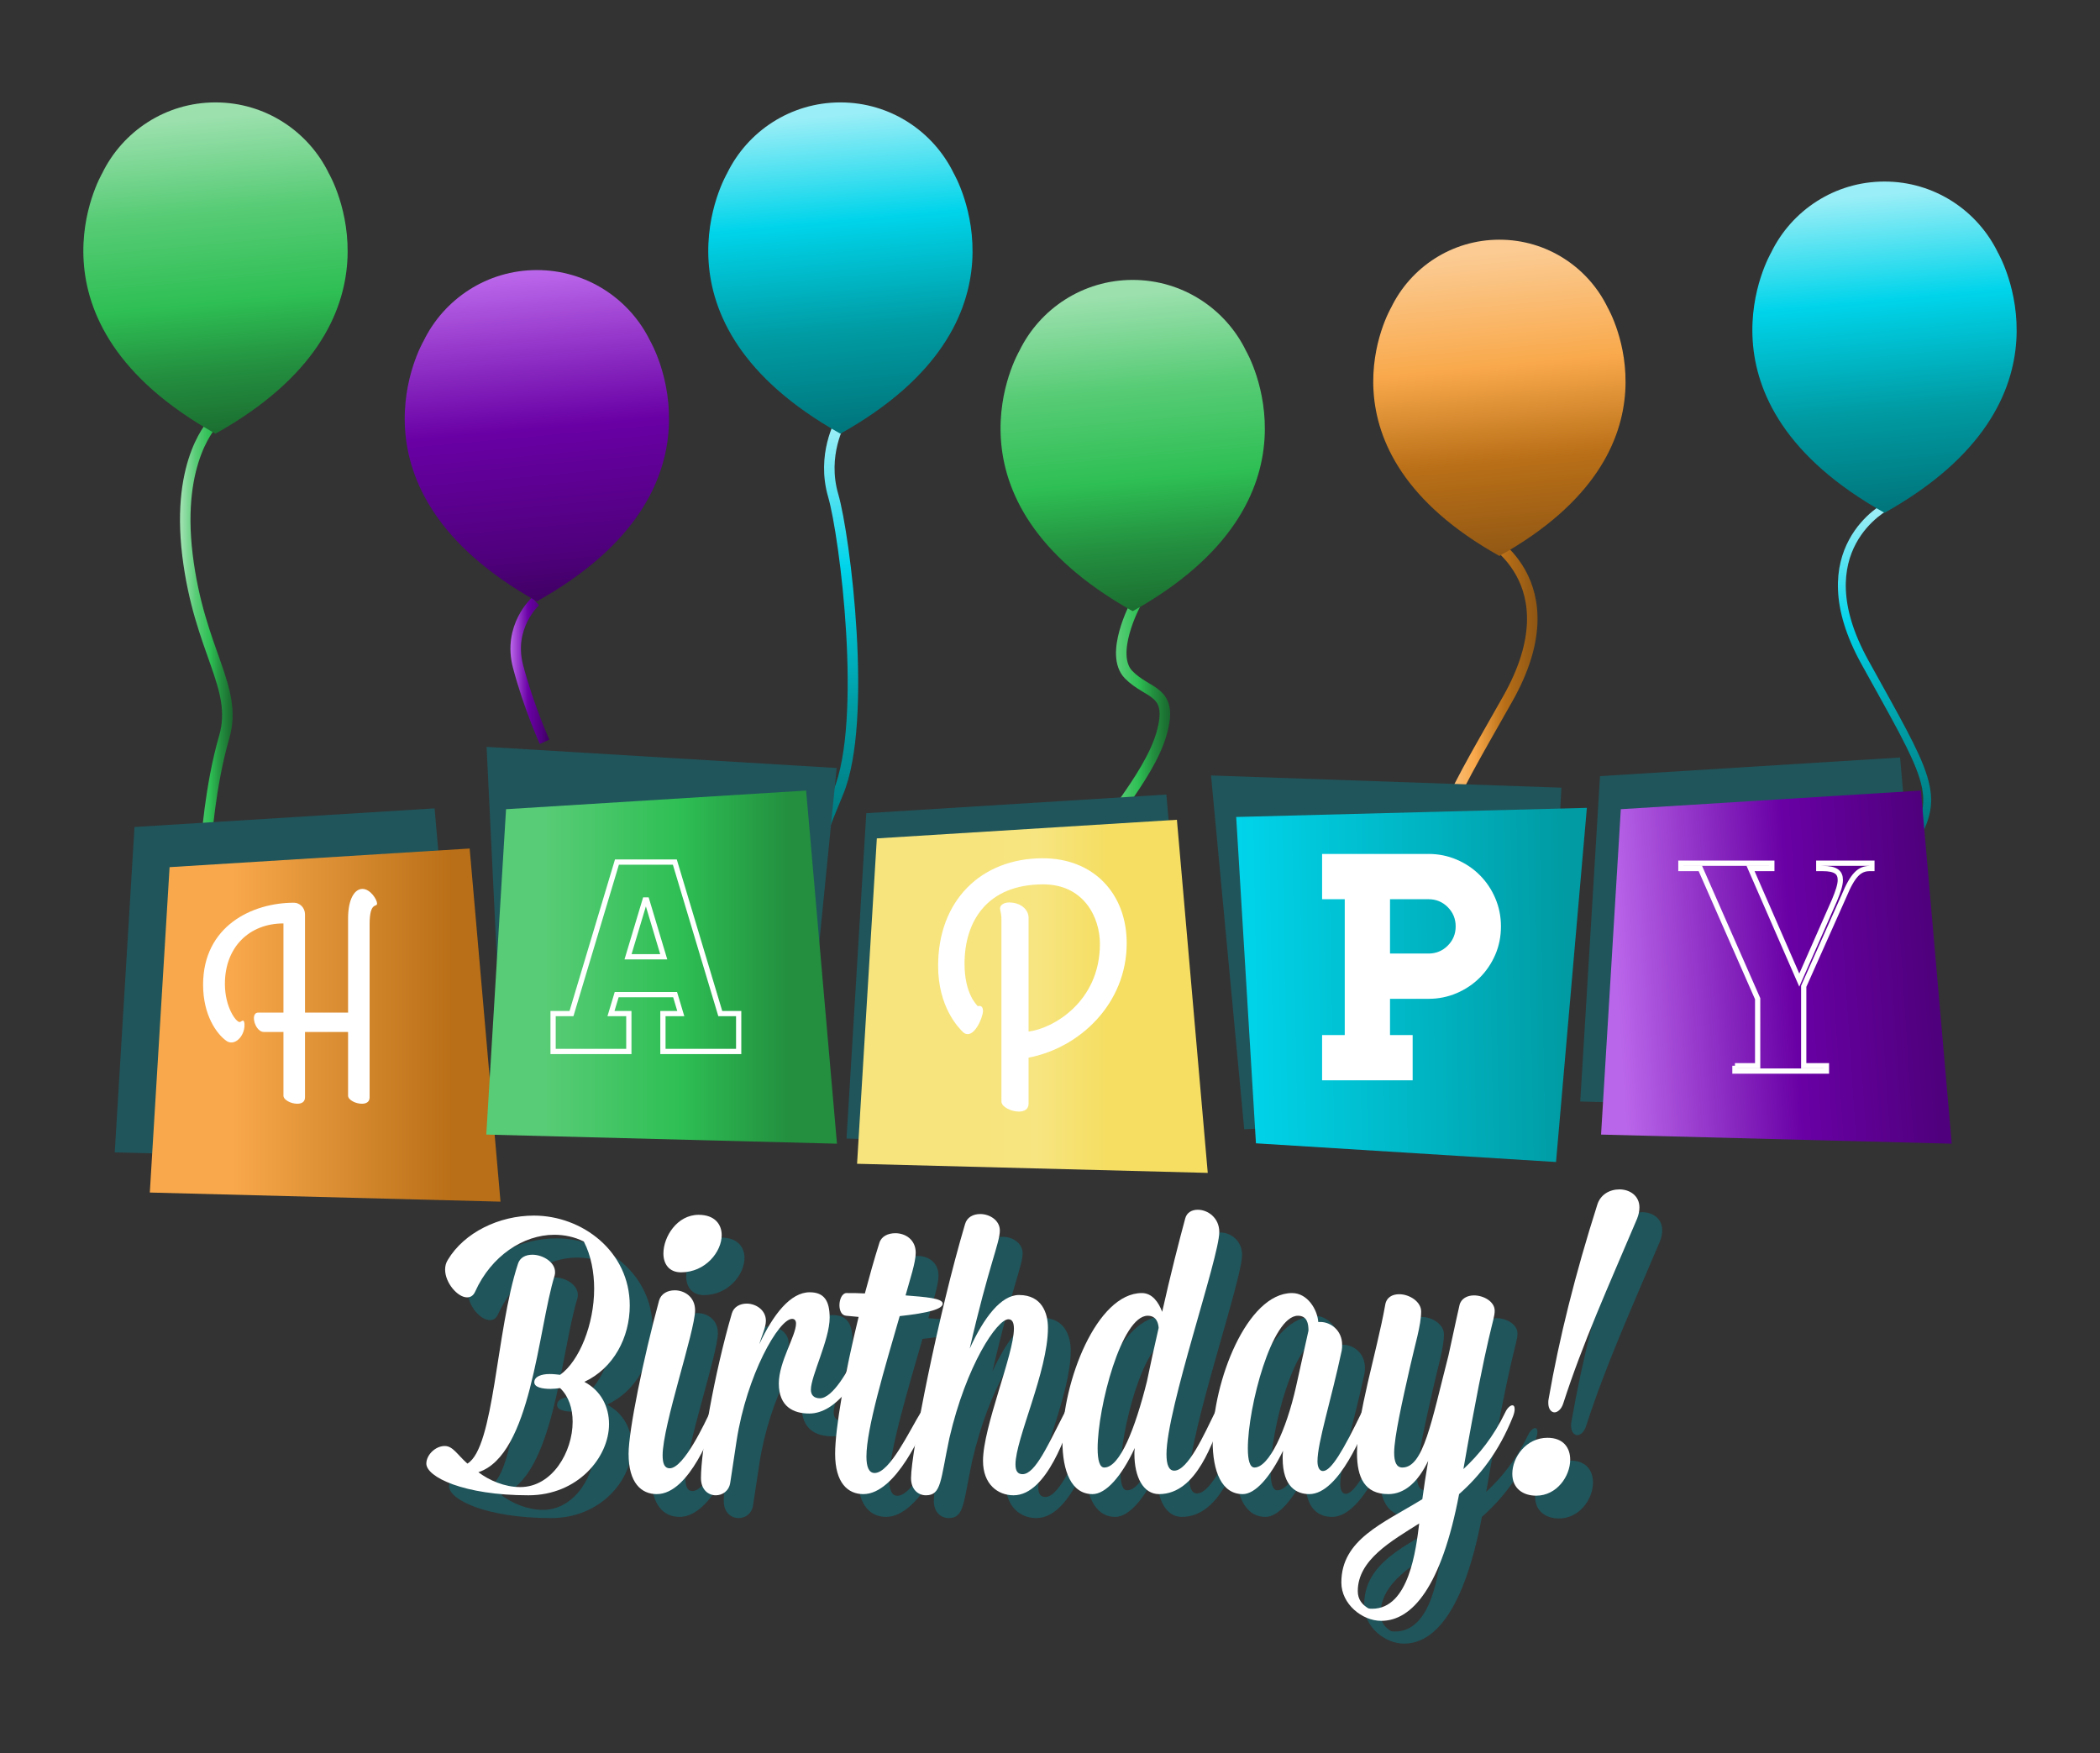 <?xml version="1.0" encoding="utf-8"?>
<!-- Generator: Adobe Illustrator 16.0.0, SVG Export Plug-In . SVG Version: 6.00 Build 0)  -->
<!DOCTYPE svg PUBLIC "-//W3C//DTD SVG 1.1//EN" "http://www.w3.org/Graphics/SVG/1.1/DTD/svg11.dtd">
<svg version="1.1" id="Layer_1" xmlns="http://www.w3.org/2000/svg" xmlns:xlink="http://www.w3.org/1999/xlink" x="0px" y="0px"
	 width="800px" height="667.981px" viewBox="0 0 800 667.981" enable-background="new 0 0 800 667.981" xml:space="preserve">
<rect x="0" y="0" width="800" height="667.981" fill="#333333" stroke="none"/>
<radialGradient id="SVGID_1_" cx="400" cy="400" r="400" gradientUnits="userSpaceOnUse">
	<stop  offset="0.03" style="stop-color:#FBC0E0"/>
	<stop  offset="0.294" style="stop-color:#F9A1D0"/>
	<stop  offset="0.548" style="stop-color:#F562B1"/>
	<stop  offset="0.787" style="stop-color:#BE4B89"/>
	<stop  offset="1" style="stop-color:#7B3158"/>
</radialGradient>
<rect display="none" fill="url(#SVGID_1_)" width="800" height="800"/>
<g display="none">
	
		<radialGradient id="SVGID_2_" cx="1864.011" cy="674.231" r="447.987" gradientTransform="matrix(-1.309 0 0 -1.216 2838.495 1137.567)" gradientUnits="userSpaceOnUse">
		<stop  offset="0.162" style="stop-color:#E5D6DE"/>
		<stop  offset="0.579" style="stop-color:#CAADBC"/>
		<stop  offset="0.827" style="stop-color:#B0839B"/>
		<stop  offset="1" style="stop-color:#846274"/>
	</radialGradient>
	<polygon display="inline" fill="url(#SVGID_2_)" points="230.442,0.308 401.068,321.195 302.719,0.308 	"/>
	
		<radialGradient id="SVGID_3_" cx="1864.011" cy="674.231" r="447.935" gradientTransform="matrix(-1.309 0 0 -1.216 2838.495 1137.567)" gradientUnits="userSpaceOnUse">
		<stop  offset="0.162" style="stop-color:#E5D6DE"/>
		<stop  offset="0.579" style="stop-color:#CAADBC"/>
		<stop  offset="0.827" style="stop-color:#B0839B"/>
		<stop  offset="1" style="stop-color:#846274"/>
	</radialGradient>
	<polygon display="inline" fill="url(#SVGID_3_)" points="486.243,804.572 401.068,321.195 400.8,804.572 	"/>
	
		<radialGradient id="SVGID_4_" cx="1864.01" cy="674.231" r="448.004" gradientTransform="matrix(-1.309 0 0 -1.216 2838.495 1137.567)" gradientUnits="userSpaceOnUse">
		<stop  offset="0.162" style="stop-color:#E5D6DE"/>
		<stop  offset="0.579" style="stop-color:#CAADBC"/>
		<stop  offset="0.827" style="stop-color:#B0839B"/>
		<stop  offset="1" style="stop-color:#846274"/>
	</radialGradient>
	<polygon display="inline" fill="url(#SVGID_4_)" points="332.712,804.572 401.068,321.195 241.391,804.572 	"/>
	
		<radialGradient id="SVGID_5_" cx="1864.011" cy="674.231" r="447.998" gradientTransform="matrix(-1.309 0 0 -1.216 2838.495 1137.567)" gradientUnits="userSpaceOnUse">
		<stop  offset="0.162" style="stop-color:#E5D6DE"/>
		<stop  offset="0.579" style="stop-color:#CAADBC"/>
		<stop  offset="0.827" style="stop-color:#B0839B"/>
		<stop  offset="1" style="stop-color:#846274"/>
	</radialGradient>
	<polygon display="inline" fill="url(#SVGID_5_)" points="401.068,321.195 25.111,804.572 169.296,804.572 	"/>
	
		<radialGradient id="SVGID_6_" cx="1864.012" cy="674.231" r="448.069" gradientTransform="matrix(-1.309 0 0 -1.216 2838.495 1137.567)" gradientUnits="userSpaceOnUse">
		<stop  offset="0.162" style="stop-color:#E5D6DE"/>
		<stop  offset="0.579" style="stop-color:#CAADBC"/>
		<stop  offset="0.827" style="stop-color:#B0839B"/>
		<stop  offset="1" style="stop-color:#846274"/>
	</radialGradient>
	<polygon display="inline" fill="url(#SVGID_6_)" points="656.335,804.572 401.068,321.195 548.994,804.572 	"/>
	
		<radialGradient id="SVGID_7_" cx="1864.011" cy="674.231" r="448" gradientTransform="matrix(-1.309 0 0 -1.216 2838.495 1137.567)" gradientUnits="userSpaceOnUse">
		<stop  offset="0.162" style="stop-color:#E5D6DE"/>
		<stop  offset="0.579" style="stop-color:#CAADBC"/>
		<stop  offset="0.827" style="stop-color:#B0839B"/>
		<stop  offset="1" style="stop-color:#846274"/>
	</radialGradient>
	<polygon display="inline" fill="url(#SVGID_7_)" points="800.524,804.572 800.524,652.814 401.068,321.195 754.065,804.572 	"/>
	
		<radialGradient id="SVGID_8_" cx="1864.013" cy="674.231" r="448.001" gradientTransform="matrix(-1.309 0 0 -1.216 2838.495 1137.567)" gradientUnits="userSpaceOnUse">
		<stop  offset="0.162" style="stop-color:#E5D6DE"/>
		<stop  offset="0.579" style="stop-color:#CAADBC"/>
		<stop  offset="0.827" style="stop-color:#B0839B"/>
		<stop  offset="1" style="stop-color:#846274"/>
	</radialGradient>
	<polygon display="inline" fill="url(#SVGID_8_)" points="-0.523,692.16 401.068,321.195 -0.523,529.164 	"/>
	
		<radialGradient id="SVGID_9_" cx="1864.011" cy="674.231" r="448" gradientTransform="matrix(-1.309 0 0 -1.216 2838.495 1137.567)" gradientUnits="userSpaceOnUse">
		<stop  offset="0.162" style="stop-color:#E5D6DE"/>
		<stop  offset="0.579" style="stop-color:#CAADBC"/>
		<stop  offset="0.827" style="stop-color:#B0839B"/>
		<stop  offset="1" style="stop-color:#846274"/>
	</radialGradient>
	<polygon display="inline" fill="url(#SVGID_9_)" points="800.524,409.252 401.068,321.195 800.524,547.897 	"/>
	
		<radialGradient id="SVGID_10_" cx="1864.011" cy="674.23" r="447.991" gradientTransform="matrix(-1.309 0 0 -1.216 2838.495 1137.567)" gradientUnits="userSpaceOnUse">
		<stop  offset="0.162" style="stop-color:#E5D6DE"/>
		<stop  offset="0.579" style="stop-color:#CAADBC"/>
		<stop  offset="0.827" style="stop-color:#B0839B"/>
		<stop  offset="1" style="stop-color:#846274"/>
	</radialGradient>
	<polygon display="inline" fill="url(#SVGID_10_)" points="800.524,198.869 401.068,321.195 800.524,329.546 	"/>
	
		<radialGradient id="SVGID_11_" cx="1864.011" cy="674.231" r="447.984" gradientTransform="matrix(-1.309 0 0 -1.216 2838.495 1137.567)" gradientUnits="userSpaceOnUse">
		<stop  offset="0.162" style="stop-color:#E5D6DE"/>
		<stop  offset="0.579" style="stop-color:#CAADBC"/>
		<stop  offset="0.827" style="stop-color:#B0839B"/>
		<stop  offset="1" style="stop-color:#846274"/>
	</radialGradient>
	<polygon display="inline" fill="url(#SVGID_11_)" points="800.524,0.308 741.386,0.308 401.068,321.195 800.524,106.136 	"/>
	
		<radialGradient id="SVGID_12_" cx="1864.01" cy="674.231" r="447.984" gradientTransform="matrix(-1.309 0 0 -1.216 2838.495 1137.567)" gradientUnits="userSpaceOnUse">
		<stop  offset="0.162" style="stop-color:#E5D6DE"/>
		<stop  offset="0.579" style="stop-color:#CAADBC"/>
		<stop  offset="0.827" style="stop-color:#B0839B"/>
		<stop  offset="1" style="stop-color:#846274"/>
	</radialGradient>
	<polygon display="inline" fill="url(#SVGID_12_)" points="555.275,0.308 401.068,321.195 647.114,0.308 	"/>
	
		<radialGradient id="SVGID_13_" cx="1864.011" cy="674.231" r="447.985" gradientTransform="matrix(-1.309 0 0 -1.216 2838.495 1137.567)" gradientUnits="userSpaceOnUse">
		<stop  offset="0.162" style="stop-color:#E5D6DE"/>
		<stop  offset="0.579" style="stop-color:#CAADBC"/>
		<stop  offset="0.827" style="stop-color:#B0839B"/>
		<stop  offset="1" style="stop-color:#846274"/>
	</radialGradient>
	<polygon display="inline" fill="url(#SVGID_13_)" points="345.237,0.308 401.068,321.195 403.912,0.308 	"/>
	
		<radialGradient id="SVGID_14_" cx="1864.012" cy="674.231" r="447.994" gradientTransform="matrix(-1.309 0 0 -1.216 2838.495 1137.567)" gradientUnits="userSpaceOnUse">
		<stop  offset="0.162" style="stop-color:#E5D6DE"/>
		<stop  offset="0.579" style="stop-color:#CAADBC"/>
		<stop  offset="0.827" style="stop-color:#B0839B"/>
		<stop  offset="1" style="stop-color:#846274"/>
	</radialGradient>
	<polygon display="inline" fill="url(#SVGID_14_)" points="25.279,0.308 401.068,321.195 166.663,0.308 	"/>
	
		<radialGradient id="SVGID_15_" cx="1864.013" cy="674.23" r="447.994" gradientTransform="matrix(-1.309 0 0 -1.216 2838.495 1137.567)" gradientUnits="userSpaceOnUse">
		<stop  offset="0.162" style="stop-color:#E5D6DE"/>
		<stop  offset="0.579" style="stop-color:#CAADBC"/>
		<stop  offset="0.827" style="stop-color:#B0839B"/>
		<stop  offset="1" style="stop-color:#846274"/>
	</radialGradient>
	<polygon display="inline" fill="url(#SVGID_15_)" points="-0.523,224.164 401.068,321.195 -0.523,87.872 	"/>
	
		<radialGradient id="SVGID_16_" cx="1864.013" cy="674.23" r="448.001" gradientTransform="matrix(-1.309 0 0 -1.216 2838.495 1137.567)" gradientUnits="userSpaceOnUse">
		<stop  offset="0.162" style="stop-color:#E5D6DE"/>
		<stop  offset="0.579" style="stop-color:#CAADBC"/>
		<stop  offset="0.827" style="stop-color:#B0839B"/>
		<stop  offset="1" style="stop-color:#846274"/>
	</radialGradient>
	<polygon display="inline" fill="url(#SVGID_16_)" points="-0.523,439.147 401.068,321.195 -0.523,311.279 	"/>
	
		<radialGradient id="SVGID_17_" cx="1864.012" cy="674.231" r="447.984" gradientTransform="matrix(-1.309 0 0 -1.216 2838.495 1137.567)" gradientUnits="userSpaceOnUse">
		<stop  offset="0.162" style="stop-color:#E5D6DE"/>
		<stop  offset="0.579" style="stop-color:#CAADBC"/>
		<stop  offset="0.827" style="stop-color:#B0839B"/>
		<stop  offset="1" style="stop-color:#846274"/>
	</radialGradient>
	<polygon display="inline" fill="url(#SVGID_17_)" points="443.877,0.308 401.068,321.195 505.955,0.308 	"/>
</g>
<linearGradient id="SVGID_18_" gradientUnits="userSpaceOnUse" x1="711.268" y1="191.942" x2="723.313" y2="323.239">
	<stop  offset="0.03" style="stop-color:#99EEF7"/>
	<stop  offset="0.34" style="stop-color:#00D4EA"/>
	<stop  offset="0.665" style="stop-color:#009BA3"/>
	<stop  offset="0.944" style="stop-color:#00777D"/>
</linearGradient>
<path fill="none" stroke="url(#SVGID_18_)" stroke-width="3" stroke-linecap="round" stroke-linejoin="round" stroke-miterlimit="10" d="
	M718.922,192.745c0,0-32.35,16.368-8.5,59.519c23.848,43.15,29.5,50.5,18,69"/>
<linearGradient id="SVGID_19_" gradientUnits="userSpaceOnUse" x1="546.977" y1="270.867" x2="585.729" y2="270.867">
	<stop  offset="0.03" style="stop-color:#FBCB93"/>
	<stop  offset="0.381" style="stop-color:#F9A94B"/>
	<stop  offset="0.675" style="stop-color:#B96F17"/>
	<stop  offset="0.99" style="stop-color:#8E5614"/>
</linearGradient>
<path fill="none" stroke="url(#SVGID_19_)" stroke-width="4" stroke-miterlimit="10" d="M565.27,204.087
	c0,0,34.574,17.103,9.086,62.187c-25.49,45.085-31.531,52.764-19.238,72.093"/>
<linearGradient id="SVGID_20_" gradientUnits="userSpaceOnUse" x1="417.25" y1="275.662" x2="445.758" y2="275.662">
	<stop  offset="0.035" style="stop-color:#9BE0AD"/>
	<stop  offset="0.305" style="stop-color:#58CC76"/>
	<stop  offset="0.579" style="stop-color:#2EBF54"/>
	<stop  offset="0.777" style="stop-color:#238F3F"/>
	<stop  offset="0.98" style="stop-color:#1A6B2F"/>
</linearGradient>
<path fill="none" stroke="url(#SVGID_20_)" stroke-width="4" stroke-miterlimit="10" d="M432.488,230.348
	c0,0-10.066,18.896-2.566,26.655s17.473,5.642,12.5,22.76s-24.664,36.928-23.082,41.5"/>
<linearGradient id="SVGID_21_" gradientUnits="userSpaceOnUse" x1="307.764" y1="159.851" x2="323.086" y2="326.859">
	<stop  offset="0.03" style="stop-color:#99EEF7"/>
	<stop  offset="0.34" style="stop-color:#00D4EA"/>
	<stop  offset="0.665" style="stop-color:#009BA3"/>
	<stop  offset="0.944" style="stop-color:#00777D"/>
</linearGradient>
<path fill="none" stroke="url(#SVGID_21_)" stroke-width="4" stroke-linecap="round" stroke-linejoin="round" stroke-miterlimit="10" d="
	M320.152,160.722c0,0-7.261,12.541-2.746,28.041s13.326,85.832,1.921,113.166s-8.264,23.906-8.264,23.906"/>
<linearGradient id="SVGID_22_" gradientUnits="userSpaceOnUse" x1="194.452" y1="255.516" x2="209.262" y2="255.516">
	<stop  offset="0" style="stop-color:#BA66EA"/>
	<stop  offset="0.457" style="stop-color:#6900A5"/>
	<stop  offset="0.822" style="stop-color:#4F007C"/>
	<stop  offset="0.985" style="stop-color:#3E0060"/>
</linearGradient>
<path fill="none" stroke="url(#SVGID_22_)" stroke-width="4" stroke-miterlimit="10" d="M204.023,229.095
	c0,0-10.674,9.566-6.674,24.787s10.09,28.721,10.09,28.721"/>
<linearGradient id="SVGID_23_" gradientUnits="userSpaceOnUse" x1="68.564" y1="240.331" x2="88.618" y2="240.331">
	<stop  offset="0.035" style="stop-color:#9BE0AD"/>
	<stop  offset="0.305" style="stop-color:#58CC76"/>
	<stop  offset="0.579" style="stop-color:#2EBF54"/>
	<stop  offset="0.777" style="stop-color:#238F3F"/>
	<stop  offset="0.98" style="stop-color:#1A6B2F"/>
</linearGradient>
<path fill="none" stroke="url(#SVGID_23_)" stroke-width="4" stroke-miterlimit="10" d="M81.591,160.722
	c0,0-14.669,13.998-10.169,50.77s19.5,50.271,14,69.271s-6.831,40.5-6.831,40.5"/>
<g>
	<linearGradient id="SVGID_24_" gradientUnits="userSpaceOnUse" x1="712.861" y1="70.714" x2="724.696" y2="199.712">
		<stop  offset="0.03" style="stop-color:#99EEF7"/>
		<stop  offset="0.34" style="stop-color:#00D4EA"/>
		<stop  offset="0.665" style="stop-color:#009BA3"/>
		<stop  offset="0.944" style="stop-color:#00777D"/>
	</linearGradient>
	<path fill="url(#SVGID_24_)" d="M761.109,96.241c-7.771-16.028-24.195-27.08-43.203-27.08c-19.004,0-35.426,11.052-43.197,27.08
		l0,0c0,0-33.102,56.468,43.197,99.129C794.207,152.708,761.109,96.241,761.109,96.241z"/>
</g>
<g>
	<linearGradient id="SVGID_25_" gradientUnits="userSpaceOnUse" x1="77.045" y1="40.567" x2="88.88" y2="169.566">
		<stop  offset="0.035" style="stop-color:#9BE0AD"/>
		<stop  offset="0.305" style="stop-color:#58CC76"/>
		<stop  offset="0.579" style="stop-color:#2EBF54"/>
		<stop  offset="0.777" style="stop-color:#238F3F"/>
		<stop  offset="0.98" style="stop-color:#1A6B2F"/>
	</linearGradient>
	<path fill="url(#SVGID_25_)" d="M125.294,66.093c-7.772-16.028-24.196-27.08-43.203-27.08c-19.005,0-35.427,11.052-43.198,27.08
		l0,0c0,0-33.101,56.468,43.198,99.129C158.391,122.561,125.294,66.093,125.294,66.093z"/>
</g>
<g>
	<linearGradient id="SVGID_26_" gradientUnits="userSpaceOnUse" x1="199.478" y1="104.439" x2="211.313" y2="233.438">
		<stop  offset="0" style="stop-color:#BA66EA"/>
		<stop  offset="0.457" style="stop-color:#6900A5"/>
		<stop  offset="0.822" style="stop-color:#4F007C"/>
		<stop  offset="0.985" style="stop-color:#3E0060"/>
	</linearGradient>
	<path fill="url(#SVGID_26_)" d="M247.727,129.966c-7.772-16.028-24.196-27.08-43.203-27.08c-19.005,0-35.427,11.052-43.198,27.08
		l0,0c0,0-33.101,56.468,43.198,99.129C280.823,186.434,247.727,129.966,247.727,129.966z"/>
</g>
<g>
	<linearGradient id="SVGID_27_" gradientUnits="userSpaceOnUse" x1="315.106" y1="40.566" x2="326.941" y2="169.565">
		<stop  offset="0.03" style="stop-color:#99EEF7"/>
		<stop  offset="0.34" style="stop-color:#00D4EA"/>
		<stop  offset="0.665" style="stop-color:#009BA3"/>
		<stop  offset="0.944" style="stop-color:#00777D"/>
	</linearGradient>
	<path fill="url(#SVGID_27_)" d="M363.355,66.093c-7.772-16.028-24.196-27.08-43.203-27.08c-19.005,0-35.427,11.052-43.198,27.08
		l0,0c0,0-33.101,56.468,43.198,99.129C396.452,122.561,363.355,66.093,363.355,66.093z"/>
</g>
<g>
	<linearGradient id="SVGID_28_" gradientUnits="userSpaceOnUse" x1="426.457" y1="108.193" x2="438.292" y2="237.19">
		<stop  offset="0.035" style="stop-color:#9BE0AD"/>
		<stop  offset="0.305" style="stop-color:#58CC76"/>
		<stop  offset="0.579" style="stop-color:#2EBF54"/>
		<stop  offset="0.777" style="stop-color:#238F3F"/>
		<stop  offset="0.98" style="stop-color:#1A6B2F"/>
	</linearGradient>
	<path fill="url(#SVGID_28_)" d="M474.705,133.719c-7.773-16.028-24.197-27.08-43.203-27.08s-35.426,11.052-43.198,27.08l0,0
		c0,0-33.101,56.468,43.198,99.129C507.801,190.187,474.705,133.719,474.705,133.719z"/>
</g>
<g>
	<linearGradient id="SVGID_29_" gradientUnits="userSpaceOnUse" x1="566.381" y1="92.796" x2="577.679" y2="215.946">
		<stop  offset="0.03" style="stop-color:#FBCB93"/>
		<stop  offset="0.381" style="stop-color:#F9A94B"/>
		<stop  offset="0.675" style="stop-color:#B96F17"/>
		<stop  offset="0.99" style="stop-color:#8E5614"/>
	</linearGradient>
	<path fill="url(#SVGID_29_)" d="M612.441,117.166c-7.42-15.302-23.1-25.853-41.244-25.853c-18.143,0-33.82,10.551-41.238,25.853
		l0,0c0,0-31.602,53.907,41.238,94.635C644.037,171.073,612.441,117.166,612.441,117.166z"/>
</g>
<g>
	<polygon fill="#20555B" points="609.527,295.684 723.844,288.582 735.592,423.111 601.998,419.641 	"/>
	<polygon fill="#20555B" points="588.137,424.113 473.99,430.213 461.344,295.43 594.82,300.082 	"/>
	<polygon fill="#20555B" points="330.014,309.8 444.332,302.699 456.076,437.229 322.487,433.758 	"/>
	<polygon fill="#20555B" points="306.425,416.209 191.913,419.375 185.364,284.532 318.732,292.591 	"/>
	<polygon fill="#20555B" points="51.24,315.063 165.556,307.961 177.304,442.49 43.709,439.021 	"/>
</g>
<linearGradient id="SVGID_30_" gradientUnits="userSpaceOnUse" x1="57.074" y1="390.527" x2="190.668" y2="390.527">
	<stop  offset="0.234" style="stop-color:#F9A94B"/>
	<stop  offset="0.863" style="stop-color:#B96F17"/>
</linearGradient>
<polygon fill="url(#SVGID_30_)" points="64.602,330.36 178.919,323.262 190.668,457.793 57.074,454.32 "/>
<linearGradient id="SVGID_31_" gradientUnits="userSpaceOnUse" x1="185.251" y1="368.446" x2="318.845" y2="368.446">
	<stop  offset="0.168" style="stop-color:#58CC76"/>
	<stop  offset="0.553" style="stop-color:#2EBF54"/>
	<stop  offset="0.863" style="stop-color:#238F3F"/>
</linearGradient>
<polygon fill="url(#SVGID_31_)" points="192.779,308.28 307.096,301.182 318.845,435.711 185.251,432.24 "/>
<linearGradient id="SVGID_32_" gradientUnits="userSpaceOnUse" x1="326.502" y1="379.571" x2="460.096" y2="379.571">
	<stop  offset="0" style="stop-color:#F7E47D"/>
	<stop  offset="0.325" style="stop-color:#F7E47C"/>
	<stop  offset="0.513" style="stop-color:#F7E581"/>
	<stop  offset="0.711" style="stop-color:#F5DE62"/>
	<stop  offset="0.934" style="stop-color:#F5DE62"/>
</linearGradient>
<polygon fill="url(#SVGID_32_)" points="334.03,319.404 448.348,312.306 460.096,446.836 326.502,443.365 "/>
<linearGradient id="SVGID_33_" gradientUnits="userSpaceOnUse" x1="473.182" y1="193.144" x2="597.188" y2="195.144" gradientTransform="matrix(1 0 0 -0.89 0 548.983)">
	<stop  offset="0" style="stop-color:#00D4EA"/>
	<stop  offset="1" style="stop-color:#009BA3"/>
</linearGradient>
<polygon fill="url(#SVGID_33_)" points="478.455,435.568 592.773,442.688 604.521,307.764 470.928,311.245 "/>
<linearGradient id="SVGID_34_" gradientUnits="userSpaceOnUse" x1="615.847" y1="376.305" x2="735.847" y2="368.305">
	<stop  offset="0" style="stop-color:#BA66EA"/>
	<stop  offset="0.558" style="stop-color:#6900A5"/>
	<stop  offset="1" style="stop-color:#4F007C"/>
</linearGradient>
<polygon fill="url(#SVGID_34_)" points="617.455,308.28 731.773,301.182 743.521,435.711 609.928,432.24 "/>
<g>
	<path fill="#FFFFFF" d="M116.188,385.778h16.411v-35.873c0-7.469,2.525-11.257,5.471-11.257c3.05,0,5.575,4.103,5.575,5.575
		c0,1.579-2.841-0.947-2.841,7.891v65.96c0,1.789-1.367,2.418-2.945,2.418c-2.419,0-5.26-1.473-5.26-3.049v-24.3h-16.411v24.931
		c0,1.789-1.368,2.418-2.946,2.418c-2.419,0-5.26-1.473-5.26-3.049v-24.3h-7.469c-2.208,0-3.787-3.052-3.787-5.261
		c0-1.158,0.526-2.104,1.578-2.104h9.678v-33.979c-12.939,0-22.302,8.941-22.302,23.037c0,8.837,4.208,14.519,5.576,14.519
		c0.631,0,0.736-0.526,1.263-0.526c0.526,0,0.631,0.947,0.631,1.683c0,4.418-3.892,8.205-6.943,5.997
		c-3.682-2.63-8.836-9.785-8.836-21.356c0-22.303,18.621-31.245,34.611-31.245c2.209,0,4.208,1.894,4.208,4.418V385.778z"/>
</g>
<g>
	<path fill="none" stroke="#FFFFFF" stroke-width="2" stroke-miterlimit="10" d="M281.401,386.143v14.428h-28.857v-14.428h6.802
		l-2.164-7.214h-22.261l-2.165,7.214h6.802v14.428h-28.856v-14.428h7.008l17.314-57.713h22.055l17.314,57.713H281.401z
		 M252.854,364.501l-6.493-21.643h-0.618l-6.492,21.643H252.854z"/>
</g>
<g>
	<path fill="#FFFFFF" d="M544.193,325.324c3.779,0,7.35,0.72,10.719,2.155c3.367,1.439,6.303,3.41,8.811,5.915
		c2.504,2.506,4.475,5.441,5.914,8.81c1.438,3.369,2.154,6.941,2.154,10.719c0,3.862-0.717,7.454-2.154,10.781
		c-1.439,3.327-3.41,6.244-5.914,8.748c-2.508,2.506-5.443,4.478-8.811,5.914c-3.369,1.438-6.939,2.156-10.719,2.156h-14.662v13.799
		h8.625v17.25h-34.498v-17.25h8.625v-51.748h-8.625v-17.249H544.193z M544.193,363.272c2.875,0,5.318-1.005,7.332-3.019
		c2.01-2.012,3.016-4.454,3.016-7.331c0-2.874-1.006-5.317-3.016-7.331c-2.014-2.013-4.457-3.019-7.332-3.019h-14.662v20.699
		H544.193z"/>
</g>
<g>
	<path fill="#FFFFFF" d="M381.5,350.305c0-2.519-0.527-3.314-0.527-4.242c0-1.326,1.588-2.254,3.443-2.254
		c4.375,0,7.425,2.651,7.425,5.833v43.347c9.014-1.061,27.174-11.134,27.174-33.405c0-10.075-6.098-22.668-21.606-22.668
		c-21.343,0-29.961,14.052-29.961,30.224c0,11.666,4.773,15.774,5.04,16.171c1.458-0.397,1.987,0.531,1.987,1.857
		c0,2.385-3.579,11.135-7.423,8.219c-2.119-1.988-9.676-9.943-9.676-25.452c0-24.789,16.304-40.961,39.899-40.961
		c19.356,0,31.948,13.521,31.948,32.344c0,23.065-17.896,39.9-37.381,43.613v17.496c0,2.254-1.725,3.049-3.712,3.049
		c-3.049,0-6.629-1.855-6.629-3.844V350.305z"/>
</g>
<g>
	<path fill="none" stroke="#FFFFFF" stroke-width="2" d="M660.924,406.012h8.658v-25.53l-21.818-49.6h-7.422v-2.025h34.641v2.025
		h-8.1l18.559,42.514l13.385-30.368c1.35-3.261,2.248-5.848,2.248-7.76c0-2.925-1.686-4.386-6.748-4.386h-1.463v-2.025h20.246v2.025
		h-0.787c-3.824,0-6.41,2.136-9.898,10.572l-15.295,34.304v30.254h8.66v2.025h-34.865V406.012z"/>
</g>
<g>
	<g>
		<path fill="#20555B" d="M186.592,502.934c-3.576,0-8.344-5.516-8.344-10.58c0-1.344,0.297-2.533,1.043-3.725
			c6.258-10.434,19.521-16.842,32.785-16.842c18.331,0,36.511,13.562,36.511,34.277c0,12.068-6.109,23.844-17.287,29.059
			c6.409,3.428,9.389,9.537,9.389,16.096c0,12.668-11.922,27.123-30.699,27.123c-24.738,0-38.896-7.004-38.896-12.074
			c0-3.277,3.428-6.703,7.004-6.703c3.129,0,4.769,3.277,8.643,6.703c10.283-6.107,10.878-50.518,19.224-76
			c0.746-2.535,2.981-3.578,5.515-3.578c4.023,0,8.643,2.832,8.643,6.557c0,0.447,0,0.896-0.149,1.342
			c-6.408,20.863-8.941,68.402-29.059,74.959c4.172,3.129,9.984,5.664,15.946,5.664c12.219,0,19.969-13.41,19.969-24.889
			c0-5.064-1.491-9.686-4.769-12.814c-1.192,0.146-2.385,0.299-3.577,0.299c-3.28,0-6.26-0.598-6.26-2.533
			c0-2.236,2.832-3.129,5.812-3.129c1.49,0,2.683,0.148,4.024,0.295c7.302-5.215,12.965-19.223,12.965-32.783
			c0-6.26-1.192-12.668-3.875-17.883l-0.149-0.15c-3.576-1.787-7.45-2.531-11.176-2.531c-11.774,0-23.993,8.045-30.104,21.605
			C188.977,502.338,187.934,502.934,186.592,502.934z"/>
		<path fill="#20555B" d="M261.108,563.139c0,3.129,0.745,4.92,2.683,4.92c5.514,0,13.71-18.033,15.35-21.312
			c0.894-1.639,1.788-2.531,2.534-2.531c0.595,0,1.043,0.596,1.043,1.488c0,0.748-0.149,1.49-0.597,2.533
			c-2.086,5.217-10.73,29.656-23.247,29.656c-5.812,0-10.73-4.172-10.73-15.35c0-8.941,5.663-36.512,11.624-58.416
			c0.745-2.537,3.129-3.875,5.961-3.875c3.726,0,7.749,2.531,7.749,7.6C273.477,515.75,261.108,551.666,261.108,563.139z
			 M261.406,486.242c0-6.406,5.215-14.754,13.412-14.754c6.11,0,8.792,3.578,8.792,7.75c0,6.262-6.11,14.158-15.498,14.158
			C263.493,493.396,261.406,490.117,261.406,486.242z"/>
		<path fill="#20555B" d="M286.89,573.424c-0.447,3.277-2.98,4.918-5.514,4.918c-2.832,0-5.663-2.088-5.663-6.559
			c0-10.432,5.067-39.789,11.772-62.74c0.745-2.533,3.129-3.727,5.663-3.727c3.427,0,7.303,2.387,7.303,6.559
			c0,2.533-1.788,6.258-2.534,8.941c5.365-11.473,11.922-19.82,19.225-19.82c5.515,0,7.601,3.277,7.601,9.686
			c0,8.348-7.153,22.205-7.153,27.422c0,2.086,1.192,3.277,3.427,3.277c4.918,0,11.028-10.877,13.562-16.689
			c0.895-2.236,1.937-3.576,2.831-3.576c1.64,0,1.042,3.129,0.745,4.172c-2.236,8.494-10.878,21.906-21.161,21.906
			c-5.961,0-11.624-2.533-11.624-11.473c0-8.197,6.556-18.184,6.556-22.803c0-1.043-0.446-1.789-1.49-1.789
			c-5.066,0-17.288,21.311-21.161,46.496L286.89,573.424z"/>
		<path fill="#20555B" d="M338.154,501.443c1.788-6.707,3.577-13.115,5.515-19.223c0.745-2.533,3.277-3.727,6.109-3.727
			c3.726,0,7.75,2.385,7.75,7.451c0,3.727-2.235,10.281-3.875,16.242c7.303,0.596,14.157,1.043,14.157,3.129
			s-5.514,3.578-16.392,4.77c-5.663,19.672-12.668,42.771-12.668,53.5c0,3.875,0.895,6.26,3.13,6.26
			c5.812,0,13.413-16.393,17.584-23.1c1.044-1.787,1.788-2.682,2.534-2.682c0.596,0,1.043,0.596,1.043,1.639
			c0,0.598-0.149,1.49-0.596,2.533c-2.088,5.217-12.369,29.656-24.888,29.656c-5.812,0-10.73-4.172-10.73-15.35
			c0-9.834,3.726-30.848,8.942-52.156l-4.769-0.449c-1.789-0.148-2.534-2.086-2.534-4.025c0-2.232,1.042-4.617,2.683-4.617
			C333.386,501.295,335.771,501.295,338.154,501.443z"/>
		<path fill="#20555B" d="M395.531,566.568c0,2.383,0.744,3.727,2.682,3.727c4.918,0,9.834-11.479,16.094-23.549
			c0.746-1.488,1.938-2.531,2.684-2.531c0.596,0,0.893,0.445,0.893,1.338c0,0.598-0.148,1.492-0.594,2.684
			c-2.088,5.365-9.539,30.105-22.504,30.105c-5.961,0-11.624-4.176-11.624-13.117c0-12.963,11.772-40.533,11.772-50.371
			c0-2.234-0.596-3.574-2.086-3.574c-4.321,0-16.095,17.586-22.502,45.303c-3.428,16.094-2.981,21.76-8.942,21.76
			c-2.83,0-5.663-2.088-5.663-6.559c0-9.688,10.432-62.59,20.566-96.717c0.744-2.682,3.129-3.873,5.812-3.873
			c3.576,0,7.452,2.381,7.452,6.258c0,4.77-4.175,13.113-11.476,45.004c5.365-11.773,11.921-20.416,18.776-20.416
			c8.793,0,11.028,7.004,11.028,12.52C407.898,531.1,395.531,556.881,395.531,566.568z"/>
		<path fill="#20555B" d="M453.055,562.693c0,4.023,0.893,6.258,2.979,6.258c5.217,0,11.475-14.008,15.5-22.205
			c0.744-1.639,1.936-2.531,2.682-2.531c0.596,0,0.895,0.596,0.895,1.488c0,0.598-0.148,1.49-0.596,2.533
			c-3.725,9.092-9.686,29.656-24.291,29.656c-5.961,0-9.389-6.406-9.389-15.35c0-0.447,0-1.34,0.148-2.234
			c-5.066,10.879-11.027,17.584-16.094,17.584c-8.049,0-11.475-8.643-11.475-20.268c0-22.652,13.113-56.33,30.25-56.33
			c4.025,0,6.408,3.576,7.75,7.152c3.129-14.008,6.557-27.422,8.793-35.617c0.596-2.234,2.533-3.277,4.77-3.277
			c3.725,0,8.195,2.979,8.195,8.494C473.172,487.732,453.055,545.406,453.055,562.693z M450.072,514.559
			c-0.148-1.939-0.893-4.621-4.17-4.621c-9.986,0-19.076,34.873-19.076,50.52c0,4.473,0.744,7.303,2.533,7.303
			c5.961,0,11.773-14.902,16.244-32.787C446.943,528.566,448.434,521.561,450.072,514.559z"/>
		<path fill="#20555B" d="M510.578,565.375c0,2.236,0.744,3.727,2.086,3.727c3.129,0,7.748-7.898,14.754-22.355
			c0.744-1.639,1.938-2.531,2.682-2.531c0.447,0,0.895,0.445,0.895,1.488c0,0.598-0.15,1.49-0.596,2.533
			c-2.088,5.217-11.477,29.656-22.949,29.656c-4.621,0-10.135-2.533-10.135-13.711c0-0.744,0-1.787,0.148-2.83
			c-4.918,10.135-10.58,16.541-15.35,16.541c-8.047,0-11.475-8.643-11.475-20.268c0-22.652,13.113-56.33,30.252-56.33
			c5.961,0,9.688,6.408,9.984,11.027h0.895c3.727,0,8.195,3.129,8.195,8.645c0,0.742,0,1.488-0.146,2.234
			C515.793,542.129,510.578,558.223,510.578,565.375z M502.381,537.061l4.77-21.459c0-2.533-0.447-5.664-4.023-5.664
			c-9.984,0-19.076,34.873-19.076,50.52c0,4.473,0.746,7.303,2.533,7.303C492.098,567.76,498.654,553.602,502.381,537.061z"/>
		<path fill="#20555B" d="M519.67,611.574c0-16.393,15.797-22.506,30.848-31.742c0.598-4.473,1.344-9.391,2.236-14.607
			c-3.875,8.049-8.941,12.668-15.199,12.668c-8.943,0-11.922-6.258-11.922-15.646c0-15.053,7.449-38.002,10.729-56.334
			c0.447-2.979,2.682-4.17,5.365-4.17c3.875,0,8.346,2.832,8.346,6.559c0,5.215-2.385,12.814-4.174,20.859
			c-2.98,13.115-6.109,27.123-6.109,32.936c0,3.578,0.895,5.664,3.129,5.664c8.047,0,11.029-17.287,17.584-42.771
			c2.387-11.178,4.174-19.076,4.174-19.076c0.596-2.531,2.98-3.725,5.514-3.725c3.727,0,7.898,2.387,7.898,5.812
			c0,4.023-2.383,5.664-11.92,60.354c5.957-5.512,11.473-12.365,15.943-21.607c0.744-1.639,1.939-2.682,2.684-2.682
			c0.594,0,0.895,0.445,0.895,1.488c0,0.598-0.15,1.492-0.598,2.684c-5.516,13.859-12.967,22.951-20.562,29.656
			c-6.711,35.32-17.885,48.283-29.658,48.283C527.568,626.176,519.67,619.768,519.67,611.574z M531.443,621.559
			c14.01,0,16.691-22.65,17.883-32.49c-10.582,6.707-23.396,13.861-23.396,25.783c0,3.279,1.789,5.217,4.023,6.557
			C530.4,621.559,530.848,621.559,531.443,621.559z"/>
		<path fill="#20555B" d="M584.797,570.145c0-6.258,5.215-13.709,13.41-13.709c6.111,0,8.645,3.873,8.645,8.344
			c0,6.258-5.064,13.709-12.967,13.709C588.969,578.488,584.797,575.805,584.797,570.145z M600.889,546.746
			c-1.191,0-2.383-1.193-2.383-3.574c0-0.598,0-1.043,0.148-1.641c4.025-23.1,10.135-47.537,18.48-73.768
			c1.191-4.021,4.77-5.961,8.496-5.961c3.871,0,7.596,2.385,7.596,6.855c0,1.342-0.295,2.83-0.893,4.32
			c-11.328,26.678-20.715,47.391-28.166,70.488C603.424,545.703,601.932,546.746,600.889,546.746z"/>
	</g>
	<g>
		<path fill="#FFFFFF" d="M177.912,494.254c-3.576,0-8.344-5.516-8.344-10.58c0-1.344,0.297-2.535,1.043-3.727
			c6.258-10.432,19.521-16.842,32.785-16.842c18.331,0,36.511,13.562,36.511,34.277c0,12.07-6.109,23.844-17.287,29.061
			c6.409,3.426,9.389,9.537,9.389,16.096c0,12.666-11.922,27.121-30.699,27.121c-24.738,0-38.896-7.004-38.896-12.072
			c0-3.277,3.428-6.705,7.004-6.705c3.129,0,4.769,3.279,8.643,6.705c10.283-6.109,10.878-50.52,19.224-76
			c0.746-2.535,2.981-3.578,5.515-3.578c4.023,0,8.643,2.83,8.643,6.557c0,0.445,0,0.895-0.149,1.342
			c-6.408,20.861-8.941,68.402-29.059,74.959c4.172,3.129,9.984,5.664,15.946,5.664c12.219,0,19.969-13.412,19.969-24.891
			c0-5.064-1.491-9.686-4.769-12.814c-1.192,0.148-2.385,0.299-3.577,0.299c-3.28,0-6.26-0.598-6.26-2.531
			c0-2.236,2.832-3.131,5.812-3.131c1.49,0,2.683,0.148,4.024,0.297c7.302-5.215,12.965-19.223,12.965-32.785
			c0-6.258-1.192-12.666-3.875-17.881l-0.149-0.15c-3.576-1.789-7.45-2.533-11.176-2.533c-11.774,0-23.993,8.045-30.104,21.607
			C180.296,493.658,179.253,494.254,177.912,494.254z"/>
		<path fill="#FFFFFF" d="M252.427,554.459c0,3.129,0.745,4.918,2.683,4.918c5.514,0,13.71-18.031,15.35-21.311
			c0.894-1.641,1.788-2.533,2.534-2.533c0.595,0,1.043,0.598,1.043,1.49c0,0.746-0.149,1.488-0.597,2.531
			c-2.086,5.219-10.73,29.656-23.247,29.656c-5.812,0-10.73-4.172-10.73-15.35c0-8.941,5.663-36.51,11.624-58.416
			c0.745-2.535,3.129-3.875,5.961-3.875c3.726,0,7.749,2.533,7.749,7.6C264.796,507.068,252.427,542.986,252.427,554.459z
			 M252.726,477.561c0-6.406,5.215-14.752,13.412-14.752c6.11,0,8.792,3.578,8.792,7.75c0,6.26-6.11,14.158-15.498,14.158
			C254.812,484.717,252.726,481.438,252.726,477.561z"/>
		<path fill="#FFFFFF" d="M278.209,564.744c-0.447,3.275-2.98,4.916-5.514,4.916c-2.832,0-5.663-2.086-5.663-6.557
			c0-10.434,5.067-39.791,11.772-62.742c0.745-2.531,3.129-3.725,5.663-3.725c3.427,0,7.303,2.385,7.303,6.559
			c0,2.531-1.788,6.258-2.534,8.941c5.365-11.475,11.922-19.82,19.225-19.82c5.515,0,7.601,3.277,7.601,9.686
			c0,8.346-7.153,22.203-7.153,27.422c0,2.086,1.192,3.277,3.427,3.277c4.918,0,11.028-10.877,13.562-16.689
			c0.895-2.236,1.937-3.578,2.831-3.578c1.64,0,1.042,3.129,0.745,4.172c-2.236,8.496-10.878,21.906-21.161,21.906
			c-5.961,0-11.624-2.531-11.624-11.473c0-8.197,6.556-18.184,6.556-22.801c0-1.043-0.446-1.791-1.49-1.791
			c-5.066,0-17.288,21.312-21.161,46.498L278.209,564.744z"/>
		<path fill="#FFFFFF" d="M329.474,492.762c1.788-6.707,3.577-13.115,5.514-19.223c0.746-2.531,3.278-3.727,6.11-3.727
			c3.726,0,7.75,2.385,7.75,7.453c0,3.725-2.235,10.281-3.875,16.242c7.303,0.596,14.157,1.041,14.157,3.129
			c0,2.086-5.514,3.578-16.392,4.768c-5.663,19.672-12.668,42.771-12.668,53.5c0,3.877,0.895,6.262,3.13,6.262
			c5.812,0,13.413-16.393,17.584-23.1c1.044-1.787,1.788-2.684,2.534-2.684c0.596,0,1.043,0.598,1.043,1.641
			c0,0.596-0.149,1.488-0.596,2.531c-2.088,5.219-12.369,29.656-24.888,29.656c-5.812,0-10.73-4.172-10.73-15.35
			c0-9.834,3.726-30.848,8.942-52.156l-4.769-0.449c-1.789-0.146-2.534-2.086-2.534-4.023c0-2.234,1.042-4.617,2.683-4.617
			C324.705,492.615,327.09,492.615,329.474,492.762z"/>
		<path fill="#FFFFFF" d="M386.85,557.889c0,2.383,0.744,3.725,2.683,3.725c4.916,0,9.834-11.479,16.094-23.547
			c0.744-1.49,1.938-2.533,2.682-2.533c0.596,0,0.895,0.447,0.895,1.34c0,0.596-0.148,1.492-0.596,2.682
			c-2.088,5.365-9.538,30.105-22.503,30.105c-5.961,0-11.625-4.174-11.625-13.115c0-12.963,11.773-40.533,11.773-50.371
			c0-2.234-0.596-3.576-2.086-3.576c-4.322,0-16.094,17.586-22.502,45.305c-3.428,16.094-2.981,21.758-8.942,21.758
			c-2.83,0-5.663-2.086-5.663-6.557c0-9.688,10.432-62.592,20.566-96.717c0.744-2.684,3.129-3.875,5.811-3.875
			c3.576,0,7.453,2.383,7.453,6.258c0,4.77-4.174,13.113-11.476,45.006c5.365-11.773,11.921-20.416,18.777-20.416
			c8.792,0,11.028,7.002,11.028,12.518C399.218,522.418,386.85,548.201,386.85,557.889z"/>
		<path fill="#FFFFFF" d="M444.375,554.012c0,4.025,0.893,6.26,2.979,6.26c5.217,0,11.475-14.01,15.498-22.205
			c0.746-1.641,1.938-2.533,2.684-2.533c0.596,0,0.893,0.598,0.893,1.49c0,0.596-0.148,1.488-0.594,2.531
			c-3.727,9.092-9.688,29.656-24.293,29.656c-5.961,0-9.389-6.406-9.389-15.35c0-0.445,0-1.338,0.15-2.234
			c-5.066,10.881-11.029,17.584-16.096,17.584c-8.047,0-11.475-8.643-11.475-20.266c0-22.654,13.115-56.33,30.252-56.33
			c4.023,0,6.408,3.574,7.75,7.152c3.129-14.008,6.557-27.422,8.793-35.617c0.596-2.234,2.531-3.277,4.77-3.277
			c3.725,0,8.195,2.979,8.195,8.494C464.492,479.053,444.375,536.725,444.375,554.012z M441.393,505.877
			c-0.148-1.938-0.895-4.621-4.172-4.621c-9.984,0-19.074,34.875-19.074,50.52c0,4.473,0.744,7.303,2.531,7.303
			c5.961,0,11.773-14.902,16.244-32.787C438.264,519.887,439.754,512.881,441.393,505.877z"/>
		<path fill="#FFFFFF" d="M501.896,556.695c0,2.236,0.746,3.725,2.088,3.725c3.129,0,7.748-7.896,14.752-22.354
			c0.746-1.641,1.938-2.533,2.684-2.533c0.445,0,0.895,0.447,0.895,1.49c0,0.596-0.15,1.488-0.596,2.531
			c-2.088,5.219-11.477,29.656-22.951,29.656c-4.619,0-10.135-2.533-10.135-13.709c0-0.746,0-1.789,0.15-2.832
			c-4.918,10.135-10.582,16.541-15.35,16.541c-8.047,0-11.475-8.643-11.475-20.266c0-22.654,13.113-56.33,30.25-56.33
			c5.961,0,9.688,6.406,9.986,11.025h0.893c3.727,0,8.197,3.129,8.197,8.646c0,0.742,0,1.488-0.148,2.234
			C507.113,533.447,501.896,549.541,501.896,556.695z M493.701,528.381l4.768-21.461c0-2.531-0.447-5.664-4.021-5.664
			c-9.986,0-19.076,34.875-19.076,50.52c0,4.473,0.744,7.303,2.533,7.303C483.418,559.078,489.975,544.92,493.701,528.381z"/>
		<path fill="#FFFFFF" d="M510.99,602.895c0-16.393,15.797-22.506,30.848-31.742c0.596-4.475,1.344-9.391,2.236-14.607
			c-3.877,8.049-8.941,12.666-15.201,12.666c-8.941,0-11.922-6.258-11.922-15.645c0-15.055,7.451-38.004,10.729-56.334
			c0.447-2.979,2.684-4.172,5.367-4.172c3.873,0,8.344,2.834,8.344,6.559c0,5.215-2.385,12.814-4.172,20.861
			c-2.98,13.115-6.109,27.123-6.109,32.936c0,3.576,0.895,5.662,3.129,5.662c8.045,0,11.029-17.287,17.582-42.77
			c2.387-11.178,4.176-19.076,4.176-19.076c0.594-2.533,2.98-3.725,5.514-3.725c3.725,0,7.896,2.387,7.896,5.811
			c0,4.025-2.381,5.664-11.918,60.355c5.957-5.512,11.473-12.365,15.943-21.607c0.744-1.641,1.938-2.684,2.682-2.684
			c0.594,0,0.896,0.445,0.896,1.49c0,0.596-0.15,1.492-0.598,2.682c-5.516,13.861-12.967,22.953-20.564,29.656
			c-6.709,35.322-17.885,48.285-29.656,48.285C518.889,617.496,510.99,611.088,510.99,602.895z M522.764,612.877
			c14.008,0,16.691-22.65,17.883-32.488c-10.582,6.707-23.398,13.859-23.398,25.781c0,3.279,1.789,5.219,4.025,6.557
			C521.721,612.877,522.166,612.877,522.764,612.877z"/>
		<path fill="#FFFFFF" d="M576.117,561.463c0-6.258,5.215-13.709,13.408-13.709c6.113,0,8.645,3.873,8.645,8.344
			c0,6.258-5.064,13.711-12.965,13.711C580.289,569.809,576.117,567.125,576.117,561.463z M592.209,538.066
			c-1.191,0-2.383-1.193-2.383-3.576c0-0.596,0-1.043,0.148-1.641c4.023-23.098,10.135-47.535,18.48-73.768
			c1.191-4.021,4.77-5.959,8.494-5.959c3.871,0,7.598,2.385,7.598,6.854c0,1.342-0.295,2.832-0.893,4.32
			c-11.328,26.678-20.715,47.393-28.166,70.49C594.742,537.023,593.25,538.066,592.209,538.066z"/>
	</g>
</g>
<g display="none">
	<g display="inline">
		<path fill="#D4D8D8" d="M397.974,773.299h0.699v-0.88c0-0.92,0.115-1.646,0.347-2.189c0.231-0.54,0.628-0.933,1.182-1.179
			s1.315-0.369,2.28-0.369c1.715,0,2.566,0.415,2.566,1.259c0,0.269-0.09,0.502-0.27,0.694c-0.177,0.192-0.39,0.29-0.63,0.29
			c-0.113,0-0.315-0.021-0.596-0.066c-0.271-0.039-0.512-0.064-0.707-0.064c-0.528,0-0.866,0.159-1.021,0.469
			c-0.146,0.311-0.22,0.757-0.22,1.339v0.697h0.712c1.12,0,1.677,0.335,1.677,1.012c0,0.475-0.146,0.779-0.446,0.91
			c-0.295,0.129-0.705,0.192-1.23,0.192h-0.712v7.765c0,0.577-0.138,1.018-0.418,1.32c-0.273,0.308-0.628,0.459-1.067,0.459
			c-0.414,0-0.759-0.151-1.037-0.459c-0.276-0.303-0.412-0.743-0.412-1.32v-7.765h-0.806c-0.438,0-0.773-0.095-1.01-0.295
			c-0.236-0.194-0.354-0.451-0.354-0.767C396.502,773.647,396.992,773.299,397.974,773.299z"/>
		<path fill="#D4D8D8" d="M407.565,780.728v2.45c0,0.593-0.146,1.038-0.423,1.333c-0.277,0.3-0.631,0.446-1.06,0.446
			c-0.428,0-0.776-0.148-1.043-0.454c-0.271-0.297-0.41-0.74-0.41-1.325v-8.162c0-1.317,0.475-1.977,1.425-1.977
			c0.492,0,0.842,0.154,1.057,0.462c0.215,0.311,0.333,0.762,0.356,1.366c0.349-0.604,0.707-1.056,1.074-1.366
			c0.371-0.308,0.861-0.462,1.477-0.462c0.62,0,1.215,0.154,1.794,0.462c0.58,0.311,0.872,0.718,0.872,1.226
			c0,0.356-0.126,0.656-0.372,0.884c-0.248,0.236-0.51,0.352-0.797,0.352c-0.113,0-0.372-0.069-0.779-0.202
			c-0.416-0.129-0.779-0.195-1.092-0.195c-0.429,0-0.779,0.115-1.052,0.336c-0.271,0.23-0.484,0.562-0.636,1.002
			c-0.148,0.446-0.251,0.977-0.308,1.587C407.591,779.103,407.565,779.848,407.565,780.728z"/>
		<path fill="#D4D8D8" d="M421.036,779.72h-5.731c0.007,0.664,0.138,1.254,0.402,1.762c0.261,0.505,0.607,0.887,1.04,1.148
			c0.437,0.256,0.913,0.384,1.434,0.384c0.354,0,0.671-0.038,0.961-0.125c0.29-0.08,0.571-0.211,0.844-0.385
			c0.271-0.175,0.521-0.361,0.751-0.564c0.229-0.199,0.525-0.472,0.892-0.814c0.151-0.129,0.364-0.195,0.644-0.195
			c0.3,0,0.544,0.082,0.73,0.249c0.188,0.166,0.279,0.397,0.279,0.697c0,0.267-0.102,0.574-0.307,0.928
			c-0.211,0.359-0.523,0.694-0.943,1.022c-0.421,0.323-0.946,0.598-1.58,0.808c-0.633,0.216-1.36,0.323-2.184,0.323
			c-1.884,0-3.346-0.533-4.389-1.607c-1.046-1.076-1.571-2.532-1.571-4.37c0-0.867,0.131-1.672,0.39-2.413
			c0.256-0.743,0.633-1.374,1.128-1.907c0.495-0.53,1.1-0.936,1.822-1.217c0.724-0.282,1.522-0.424,2.405-0.424
			c1.146,0,2.127,0.241,2.945,0.729c0.82,0.479,1.438,1.104,1.843,1.871c0.407,0.77,0.612,1.546,0.612,2.343
			c0,0.733-0.213,1.21-0.636,1.431C422.397,779.609,421.803,779.72,421.036,779.72z M415.305,778.054h5.313
			c-0.071-1-0.341-1.751-0.81-2.246c-0.47-0.499-1.085-0.745-1.854-0.745c-0.729,0-1.331,0.248-1.797,0.756
			C415.688,776.323,415.404,777.066,415.305,778.054z"/>
		<path fill="#D4D8D8" d="M433.226,779.72h-5.732c0.006,0.664,0.142,1.254,0.403,1.762c0.259,0.505,0.607,0.887,1.038,1.148
			c0.433,0.256,0.912,0.384,1.436,0.384c0.349,0,0.671-0.038,0.956-0.125c0.295-0.08,0.571-0.211,0.849-0.385
			c0.271-0.175,0.521-0.361,0.751-0.564c0.226-0.199,0.522-0.472,0.89-0.814c0.151-0.129,0.366-0.195,0.644-0.195
			c0.302,0,0.546,0.082,0.732,0.249c0.185,0.166,0.274,0.397,0.274,0.697c0,0.267-0.1,0.574-0.312,0.928
			c-0.2,0.359-0.513,0.694-0.938,1.022c-0.415,0.323-0.945,0.598-1.576,0.808c-0.631,0.216-1.361,0.323-2.187,0.323
			c-1.88,0-3.343-0.533-4.389-1.607c-1.046-1.076-1.569-2.532-1.569-4.37c0-0.867,0.131-1.672,0.39-2.413
			c0.259-0.743,0.634-1.374,1.126-1.907c0.494-0.53,1.102-0.936,1.824-1.217c0.724-0.282,1.525-0.424,2.405-0.424
			c1.144,0,2.125,0.241,2.953,0.729c0.815,0.479,1.431,1.104,1.835,1.871c0.405,0.77,0.613,1.546,0.613,2.343
			c0,0.733-0.213,1.21-0.634,1.431C434.584,779.609,433.989,779.72,433.226,779.72z M427.493,778.054h5.314
			c-0.071-1-0.346-1.751-0.81-2.246c-0.473-0.499-1.088-0.745-1.856-0.745c-0.728,0-1.328,0.248-1.797,0.756
			C427.875,776.323,427.591,777.066,427.493,778.054z"/>
		<path fill="#D4D8D8" d="M439.645,774.688v0.352c0.549-0.68,1.125-1.18,1.723-1.497c0.587-0.32,1.264-0.482,2.015-0.482
			c0.899,0,1.733,0.236,2.492,0.7c0.759,0.467,1.355,1.146,1.797,2.041c0.44,0.896,0.664,1.953,0.664,3.179
			c0,0.899-0.129,1.729-0.382,2.486c-0.254,0.756-0.605,1.387-1.047,1.899c-0.445,0.508-0.971,0.905-1.573,1.182
			c-0.61,0.271-1.257,0.41-1.951,0.41c-0.836,0-1.54-0.169-2.109-0.505c-0.569-0.331-1.11-0.831-1.628-1.477v4.398
			c0,1.285-0.472,1.934-1.405,1.934c-0.554,0-0.915-0.167-1.097-0.498c-0.175-0.338-0.267-0.817-0.267-1.458v-12.648
			c0-0.559,0.12-0.972,0.361-1.251c0.246-0.271,0.582-0.413,1.002-0.413c0.416,0,0.754,0.142,1.013,0.424
			C439.517,773.747,439.645,774.152,439.645,774.688z M445.389,778.945c0-0.773-0.117-1.438-0.354-1.991
			c-0.235-0.557-0.563-0.979-0.979-1.274c-0.418-0.297-0.885-0.448-1.395-0.448c-0.806,0-1.49,0.32-2.044,0.953
			c-0.556,0.642-0.833,1.577-0.833,2.815c0,1.163,0.274,2.073,0.828,2.722c0.551,0.646,1.23,0.97,2.049,0.97
			c0.486,0,0.94-0.142,1.354-0.421c0.417-0.284,0.751-0.707,0.999-1.274C445.266,780.43,445.389,779.745,445.389,778.945z"/>
		<path fill="#D4D8D8" d="M451.285,771.676c-0.41,0-0.756-0.128-1.046-0.377c-0.29-0.254-0.438-0.603-0.438-1.059
			c0-0.415,0.151-0.759,0.449-1.028c0.297-0.267,0.641-0.402,1.035-0.402c0.382,0,0.715,0.121,1.01,0.361
			c0.293,0.246,0.441,0.603,0.441,1.069c0,0.451-0.144,0.803-0.431,1.056C452.019,771.548,451.68,771.676,451.285,771.676z
			 M452.736,774.703v8.475c0,0.585-0.142,1.028-0.421,1.325c-0.279,0.306-0.633,0.454-1.063,0.454s-0.774-0.151-1.046-0.459
			c-0.267-0.312-0.405-0.751-0.405-1.32v-8.39c0-0.58,0.139-1.016,0.405-1.305c0.271-0.301,0.615-0.444,1.046-0.444
			s0.784,0.144,1.063,0.444C452.595,773.772,452.736,774.186,452.736,774.703z"/>
		<path fill="#D4D8D8" d="M462.183,783.619l-2.584-4.256l-1.59,1.503v2.332c0,0.564-0.151,0.997-0.448,1.3
			c-0.292,0.308-0.639,0.459-1.025,0.459c-0.451,0-0.805-0.148-1.062-0.454c-0.259-0.297-0.39-0.74-0.39-1.325v-12.502
			c0-0.646,0.129-1.144,0.377-1.484c0.251-0.343,0.613-0.51,1.074-0.51c0.454,0,0.808,0.153,1.071,0.464
			c0.27,0.305,0.402,0.762,0.402,1.358v7.111l3.294-3.461c0.41-0.425,0.719-0.723,0.937-0.879c0.212-0.156,0.474-0.236,0.779-0.236
			c0.369,0,0.671,0.118,0.92,0.349c0.238,0.233,0.361,0.526,0.361,0.875c0,0.428-0.397,1.005-1.192,1.72l-1.556,1.425l3.007,4.728
			c0.218,0.354,0.38,0.615,0.477,0.797c0.098,0.183,0.146,0.361,0.146,0.523c0,0.467-0.128,0.83-0.382,1.103
			c-0.254,0.267-0.592,0.399-1.002,0.399c-0.359,0-0.636-0.092-0.831-0.29C462.774,784.473,462.511,784.121,462.183,783.619z"/>
		<path fill="#D4D8D8" d="M468.55,784.957c-0.443,0-0.825-0.144-1.148-0.431c-0.317-0.282-0.484-0.685-0.484-1.202
			c0-0.436,0.159-0.812,0.464-1.125c0.311-0.315,0.689-0.472,1.141-0.472c0.449,0,0.831,0.156,1.154,0.464
			c0.315,0.312,0.479,0.691,0.479,1.133c0,0.51-0.164,0.912-0.479,1.197C469.353,784.813,468.979,784.957,468.55,784.957z"/>
		<path fill="#D4D8D8" d="M483.123,781.33c0,0.361-0.109,0.753-0.328,1.169c-0.218,0.415-0.551,0.81-0.999,1.187
			c-0.446,0.374-1.008,0.68-1.692,0.907c-0.679,0.229-1.445,0.347-2.294,0.347c-1.812,0-3.228-0.531-4.245-1.585
			c-1.013-1.056-1.521-2.474-1.521-4.247c0-1.208,0.231-2.267,0.697-3.191c0.462-0.921,1.136-1.636,2.018-2.141
			c0.88-0.505,1.936-0.757,3.153-0.757c0.762,0,1.459,0.11,2.094,0.334c0.634,0.22,1.167,0.51,1.61,0.855
			c0.436,0.356,0.774,0.729,1.005,1.123c0.236,0.397,0.352,0.77,0.352,1.115c0,0.349-0.131,0.646-0.393,0.887
			c-0.262,0.246-0.579,0.369-0.948,0.369c-0.246,0-0.449-0.063-0.607-0.187c-0.164-0.129-0.344-0.328-0.541-0.613
			c-0.359-0.541-0.733-0.951-1.126-1.22c-0.39-0.274-0.884-0.41-1.486-0.41c-0.861,0-1.562,0.338-2.092,1.015
			c-0.531,0.675-0.795,1.605-0.795,2.774c0,0.551,0.069,1.061,0.205,1.522c0.134,0.459,0.328,0.854,0.59,1.179
			c0.259,0.326,0.566,0.572,0.931,0.741c0.369,0.172,0.769,0.254,1.202,0.254c0.592,0,1.092-0.136,1.51-0.408
			c0.426-0.271,0.795-0.687,1.115-1.245c0.18-0.328,0.371-0.585,0.576-0.771c0.208-0.185,0.465-0.282,0.765-0.282
			c0.358,0,0.656,0.139,0.89,0.41C483.006,780.729,483.123,781.024,483.123,781.33z"/>
		<path fill="#D4D8D8" d="M495.771,779c0,0.871-0.139,1.679-0.404,2.417c-0.277,0.738-0.67,1.371-1.188,1.896
			c-0.51,0.531-1.131,0.937-1.843,1.221c-0.721,0.279-1.522,0.423-2.418,0.423c-0.887,0-1.684-0.144-2.394-0.431
			c-0.705-0.282-1.326-0.694-1.838-1.223c-0.521-0.538-0.916-1.169-1.188-1.895c-0.262-0.728-0.399-1.53-0.399-2.409
			c0-0.888,0.141-1.7,0.407-2.438c0.271-0.738,0.664-1.369,1.174-1.889c0.508-0.523,1.123-0.926,1.844-1.21
			c0.725-0.282,1.522-0.424,2.394-0.424c0.89,0,1.694,0.142,2.418,0.431c0.72,0.285,1.338,0.695,1.855,1.221
			c0.519,0.533,0.91,1.164,1.177,1.89C495.636,777.315,495.771,778.118,495.771,779z M492.829,779c0-1.195-0.265-2.123-0.79-2.792
			c-0.522-0.669-1.23-1-2.12-1c-0.574,0-1.076,0.148-1.515,0.446c-0.436,0.295-0.77,0.733-1.008,1.315
			c-0.235,0.579-0.355,1.256-0.355,2.03c0,0.769,0.115,1.433,0.348,2.004c0.236,0.577,0.567,1.016,1.003,1.318
			c0.436,0.302,0.943,0.456,1.527,0.456c0.89,0,1.598-0.336,2.12-1.005C492.564,781.104,492.829,780.179,492.829,779z"/>
		<path fill="#D4D8D8" d="M506.948,779.218v3.894c0,0.618-0.136,1.074-0.42,1.387c-0.279,0.308-0.646,0.459-1.105,0.459
			c-0.44,0-0.805-0.151-1.073-0.459c-0.277-0.312-0.421-0.769-0.421-1.387v-4.668c0-0.738-0.023-1.312-0.069-1.723
			c-0.054-0.402-0.189-0.741-0.41-1c-0.221-0.264-0.574-0.395-1.054-0.395c-0.958,0-1.587,0.328-1.895,0.992
			c-0.302,0.653-0.456,1.6-0.456,2.835v3.958c0,0.607-0.139,1.069-0.412,1.382c-0.277,0.311-0.642,0.464-1.09,0.464
			c-0.446,0-0.808-0.153-1.092-0.464c-0.282-0.312-0.426-0.774-0.426-1.382v-8.385c0-0.552,0.128-0.972,0.382-1.257
			c0.257-0.289,0.592-0.431,1.005-0.431c0.402,0,0.735,0.139,1.005,0.403c0.27,0.269,0.402,0.638,0.402,1.112v0.276
			c0.513-0.604,1.054-1.054,1.633-1.335c0.582-0.293,1.223-0.437,1.933-0.437c0.736,0,1.372,0.149,1.9,0.441
			c0.53,0.295,0.964,0.738,1.31,1.33c0.495-0.597,1.025-1.043,1.589-1.335c0.569-0.29,1.192-0.437,1.88-0.437
			c0.802,0,1.494,0.162,2.073,0.475c0.58,0.315,1.01,0.77,1.295,1.351c0.254,0.533,0.377,1.367,0.377,2.505v5.722
			c0,0.618-0.142,1.074-0.416,1.387c-0.279,0.308-0.648,0.459-1.107,0.459c-0.443,0-0.807-0.153-1.089-0.464
			c-0.284-0.312-0.423-0.774-0.423-1.382v-4.93c0-0.631-0.028-1.133-0.082-1.513c-0.052-0.379-0.2-0.699-0.434-0.956
			c-0.238-0.256-0.598-0.387-1.076-0.387c-0.385,0-0.752,0.118-1.1,0.346c-0.347,0.226-0.615,0.536-0.813,0.921
			C507.059,777.085,506.948,777.961,506.948,779.218z"/>
		<g>
			<path fill-rule="evenodd" clip-rule="evenodd" fill="#D4D8D8" d="M377.679,785.982c0,0-1.602-0.254-3.161-1.961
				c-1.573-1.723-1.837-3.545-1.837-3.545s1.995,0.469,3.426,0.628c2.525,0.284,4.796,0.125,5.868,0.01
				c2.321-0.256,3.556-0.685,4.055-0.808c2.964-0.71,5.814-2.63,5.814-2.63s0.358,2.228-1.315,4.696
				c-0.652,0.967-1.953,2.074-3.45,2.838C381.948,787.397,377.679,785.982,377.679,785.982z"/>
			<path fill-rule="evenodd" clip-rule="evenodd" fill="#D4D8D8" d="M389.796,773.329c-0.554-0.666-2.388-3.814-6.104-4.269
				c-0.951-0.115-5.974,0.08-8.987,2.871c-0.3,0.28-1.83,1.626-2.338,4.128c-0.395,1.933,0.252,4.111,0.252,4.111
				s3.343,0.695,5.862,0.631c3.994-0.1,6.003-0.454,8.09-1.084c3.076-0.934,5.253-2.492,5.253-2.492S390.35,774.001,389.796,773.329
				z M378.27,778.118c-1.689,0.109-3.143-1.164-3.248-2.846c-0.105-1.677,1.181-3.13,2.87-3.232c1.689-0.115,3.146,1.163,3.247,2.84
				C381.246,776.562,379.959,778.013,378.27,778.118z M386.897,775.949c-1.064,0.063-1.979-0.736-2.044-1.795
				c-0.066-1.054,0.745-1.966,1.806-2.035s1.98,0.738,2.044,1.792C388.771,774.967,387.958,775.883,386.897,775.949z"/>
			<path fill-rule="evenodd" clip-rule="evenodd" fill="#D4D8D8" d="M388.349,771.152l0.97-1.163c0,0,1.342,0.658,2.204,1.899
				c0.859,1.238,1.417,2.371,1.417,2.371l-1.601,0.974c0,0-0.498-1.194-1.242-2.153
				C389.355,772.124,388.349,771.152,388.349,771.152z"/>
			<path fill-rule="evenodd" clip-rule="evenodd" fill="#D4D8D8" d="M391.397,771.963c0.25-0.151,0.674-0.175,0.648-0.53
				c-0.02-0.352-0.258-1.052,0.441-1.29c0.704-0.235,0.308,0.208,0.065,0.516c-0.241,0.308-0.163,0.497-0.134,0.951
				c0.028,0.445-0.289,0.597-0.764,0.817C391.179,772.655,391.146,772.111,391.397,771.963z"/>
			<path fill-rule="evenodd" clip-rule="evenodd" fill="#D4D8D8" d="M373.594,772.678c0,0-1.124,1.305-1.409,2.484
				c-0.284,1.185-0.227,2.609-0.227,2.609l-1.665-0.574c0,0-0.095-1.636,0.661-2.958c0.844-1.467,1.92-2.125,1.92-2.125
				L373.594,772.678z"/>
			<path fill-rule="evenodd" clip-rule="evenodd" fill="#D4D8D8" d="M371.146,774.162c-0.27-0.177-0.296-0.597-0.509-0.871
				c-0.215-0.282-0.268-0.113-0.756-0.113c-0.49-0.002-0.502-0.23-0.641-0.349c-0.138-0.123-0.204,0.367-0.204,0.367
				s0.09,0.415,0.614,0.445c0.521,0.033,0.506-0.223,0.732,0.246c0.224,0.472,0.669,0.831,0.669,0.831
				S371.42,774.339,371.146,774.162z"/>
			<path fill-rule="evenodd" clip-rule="evenodd" fill="#D4D8D8" d="M379.976,767.967c2.73-0.685,4.438,0.104,4.438,0.104
				l-0.146,0.784c0,0-1.995-0.133-3.576,0.103c-1.582,0.226-2.299,0.726-2.299,0.726l-0.344-0.784
				C378.048,768.899,378.795,768.261,379.976,767.967z"/>
			<path fill-rule="evenodd" clip-rule="evenodd" fill="#D4D8D8" d="M380.795,766.844l0.382-0.139l0.507,1.361l-0.38,0.141
				L380.795,766.844z"/>
			<path fill-rule="evenodd" clip-rule="evenodd" fill="#D4D8D8" d="M392.815,769.374c0.386-0.023,0.716,0.269,0.741,0.656
				c0.024,0.382-0.269,0.71-0.655,0.735c-0.384,0.025-0.715-0.27-0.738-0.651C392.138,769.73,392.429,769.404,392.815,769.374z"/>
			<path fill-rule="evenodd" clip-rule="evenodd" fill="#D4D8D8" d="M368.848,772.012c0.384-0.023,0.716,0.267,0.739,0.651
				c0.023,0.382-0.268,0.707-0.655,0.735c-0.384,0.025-0.715-0.267-0.741-0.648C368.168,772.365,368.463,772.04,368.848,772.012z"/>
			<path fill-rule="evenodd" clip-rule="evenodd" fill="#D4D8D8" d="M381.127,765.108c0.614-0.039,1.143,0.42,1.18,1.033
				c0.039,0.607-0.429,1.133-1.043,1.174c-0.614,0.041-1.14-0.421-1.179-1.036C380.046,765.672,380.513,765.144,381.127,765.108z"/>
		</g>
	</g>
	<g display="inline">
		<path fill="#D4D8D8" d="M293.938,783.345c0,0.685-0.429,1.138-1.028,1.138c-0.565,0-0.895-0.31-1.021-0.855
			c-0.386,0.628-1.179,0.938-1.876,0.938c-2.065,0-3.372-1.914-3.372-3.85c0-1.997,1.096-4.056,3.3-4.056
			c0.71,0,1.407,0.243,1.948,0.713v-2.792c0-0.68,0.424-1.133,1.021-1.133c0.599,0,1.028,0.453,1.028,1.133V783.345z
			 M290.281,778.538c-1.066,0-1.593,1.12-1.593,2.089c0,0.954,0.527,2.064,1.593,2.064c1.122,0,1.607-1.139,1.607-2.136
			S291.375,778.538,290.281,778.538z"/>
		<path fill="#D4D8D8" d="M296.75,781.294c0.146,1.01,0.981,1.481,1.938,1.481c1.051,0,1.776-0.825,2.317-0.825
			c0.441,0,0.837,0.44,0.837,0.885c0,0.882-1.819,1.729-3.34,1.729c-2.306,0-3.841-1.676-3.841-3.938
			c0-2.076,1.508-3.968,3.669-3.968c2.218,0,3.685,2.02,3.685,3.728c0,0.609-0.271,0.907-0.896,0.907H296.75z M299.967,779.93
			c-0.114-0.896-0.682-1.561-1.637-1.561c-0.91,0-1.522,0.692-1.62,1.561H299.967z"/>
		<path fill="#D4D8D8" d="M307.05,779.048c-0.384,0-1.167-0.597-1.835-0.597c-0.369,0-0.699,0.172-0.699,0.569
			c0,0.953,3.557,0.812,3.557,3.145c0,1.364-1.151,2.399-2.916,2.399c-1.152,0-2.858-0.65-2.858-1.573
			c0-0.315,0.313-0.91,0.882-0.91c0.796,0,1.152,0.694,2.119,0.694c0.625,0,0.812-0.2,0.812-0.584c0-0.938-3.556-0.795-3.556-3.144
			c0-1.42,1.152-2.389,2.772-2.389c1.01,0,2.561,0.472,2.561,1.481C307.888,778.607,307.532,779.048,307.05,779.048z"/>
		<path fill="#D4D8D8" d="M310.946,774.796c0,0.643-0.511,1.182-1.153,1.182c-0.611,0-1.151-0.557-1.151-1.182
			c0-0.582,0.54-1.121,1.151-1.121C310.405,773.675,310.946,774.198,310.946,774.796z M308.77,777.885
			c0-0.685,0.425-1.139,1.023-1.139c0.597,0,1.025,0.454,1.025,1.139v5.46c0,0.685-0.428,1.138-1.025,1.138
			c-0.598,0-1.023-0.453-1.023-1.138V777.885z"/>
		<path fill="#D4D8D8" d="M318.953,783.801c0,2.459-1.607,3.699-3.941,3.699c-0.837,0-3.228-0.415-3.228-1.538
			c0-0.385,0.425-0.897,0.825-0.897c0.655,0,1.38,0.639,2.56,0.639c0.997,0,1.735-0.577,1.735-1.62v-0.482h-0.03
			c-0.424,0.626-1.123,0.964-2.06,0.964c-2.148,0-3.161-1.889-3.161-3.922c0-2.063,1.309-3.983,3.372-3.983
			c0.699,0,1.493,0.312,1.878,0.936c0.128-0.538,0.455-0.849,1.024-0.849c0.597,0,1.024,0.454,1.024,1.139V783.801z
			 M315.296,778.538c-1.065,0-1.59,1.11-1.59,2.063c0,1.092,0.525,2.09,1.59,2.09c1.096,0,1.609-1.023,1.609-2.025
			C316.905,779.677,316.419,778.538,315.296,778.538z"/>
		<path fill="#D4D8D8" d="M320.119,777.885c0-0.685,0.425-1.139,1.022-1.139c0.528,0,0.869,0.282,0.94,0.757
			c0.401-0.56,1.01-0.844,1.978-0.844c1.607,0,2.802,1.025,2.802,2.758v3.928c0,0.685-0.424,1.138-1.023,1.138
			c-0.596,0-1.025-0.453-1.025-1.138v-3.571c0-0.951-0.597-1.404-1.336-1.404c-0.838,0-1.308,0.61-1.308,1.404v3.571
			c0,0.685-0.429,1.138-1.027,1.138c-0.597,0-1.022-0.453-1.022-1.138V777.885z"/>
		<path fill="#D4D8D8" d="M329.676,781.294c0.143,1.01,0.982,1.481,1.934,1.481c1.054,0,1.778-0.825,2.317-0.825
			c0.441,0,0.842,0.44,0.842,0.885c0,0.882-1.823,1.729-3.344,1.729c-2.307,0-3.841-1.676-3.841-3.938
			c0-2.076,1.509-3.968,3.671-3.968c2.219,0,3.683,2.02,3.683,3.728c0,0.609-0.269,0.907-0.895,0.907H329.676z M332.891,779.93
			c-0.114-0.896-0.683-1.561-1.636-1.561c-0.911,0-1.524,0.692-1.621,1.561H332.891z"/>
		<path fill="#D4D8D8" d="M342.662,783.345c0,0.685-0.427,1.138-1.025,1.138c-0.568,0-0.895-0.31-1.023-0.855
			c-0.384,0.628-1.18,0.938-1.877,0.938c-2.062,0-3.37-1.914-3.37-3.85c0-1.997,1.094-4.056,3.3-4.056
			c0.709,0,1.406,0.243,1.947,0.713v-2.792c0-0.68,0.426-1.133,1.023-1.133c0.599,0,1.025,0.453,1.025,1.133V783.345z
			 M339.007,778.538c-1.067,0-1.593,1.12-1.593,2.089c0,0.954,0.526,2.064,1.593,2.064c1.122,0,1.606-1.139,1.606-2.136
			S340.102,778.538,339.007,778.538z"/>
		<path fill="#D4D8D8" d="M347.637,774.58c0-0.68,0.43-1.133,1.028-1.133c0.596,0,1.021,0.453,1.021,1.133v2.792
			c0.542-0.47,1.238-0.713,1.948-0.713c2.206,0,3.3,2.059,3.3,4.056c0,1.936-1.307,3.85-3.372,3.85c-0.696,0-1.492-0.31-1.876-0.938
			c-0.127,0.546-0.454,0.855-1.021,0.855c-0.599,0-1.028-0.453-1.028-1.138V774.58z M351.294,782.691
			c1.066,0,1.593-1.11,1.593-2.064c0-0.969-0.527-2.089-1.593-2.089c-1.094,0-1.607,1.021-1.607,2.018
			S350.173,782.691,351.294,782.691z"/>
		<path fill="#D4D8D8" d="M355.292,778.151c-0.058-0.154-0.102-0.315-0.102-0.523c0-0.515,0.541-0.882,0.967-0.882
			c0.497,0,0.855,0.271,1.026,0.723l1.406,3.858l1.509-3.858c0.169-0.451,0.525-0.723,1.022-0.723c0.43,0,0.968,0.367,0.968,0.882
			c0,0.208-0.029,0.369-0.097,0.523l-3.429,8.536c-0.172,0.426-0.486,0.812-0.968,0.812c-0.696,0-1.068-0.443-1.068-0.882
			c0-0.202,0.058-0.415,0.127-0.6l0.898-2.218L355.292,778.151z"/>
	</g>
</g>
</svg>
